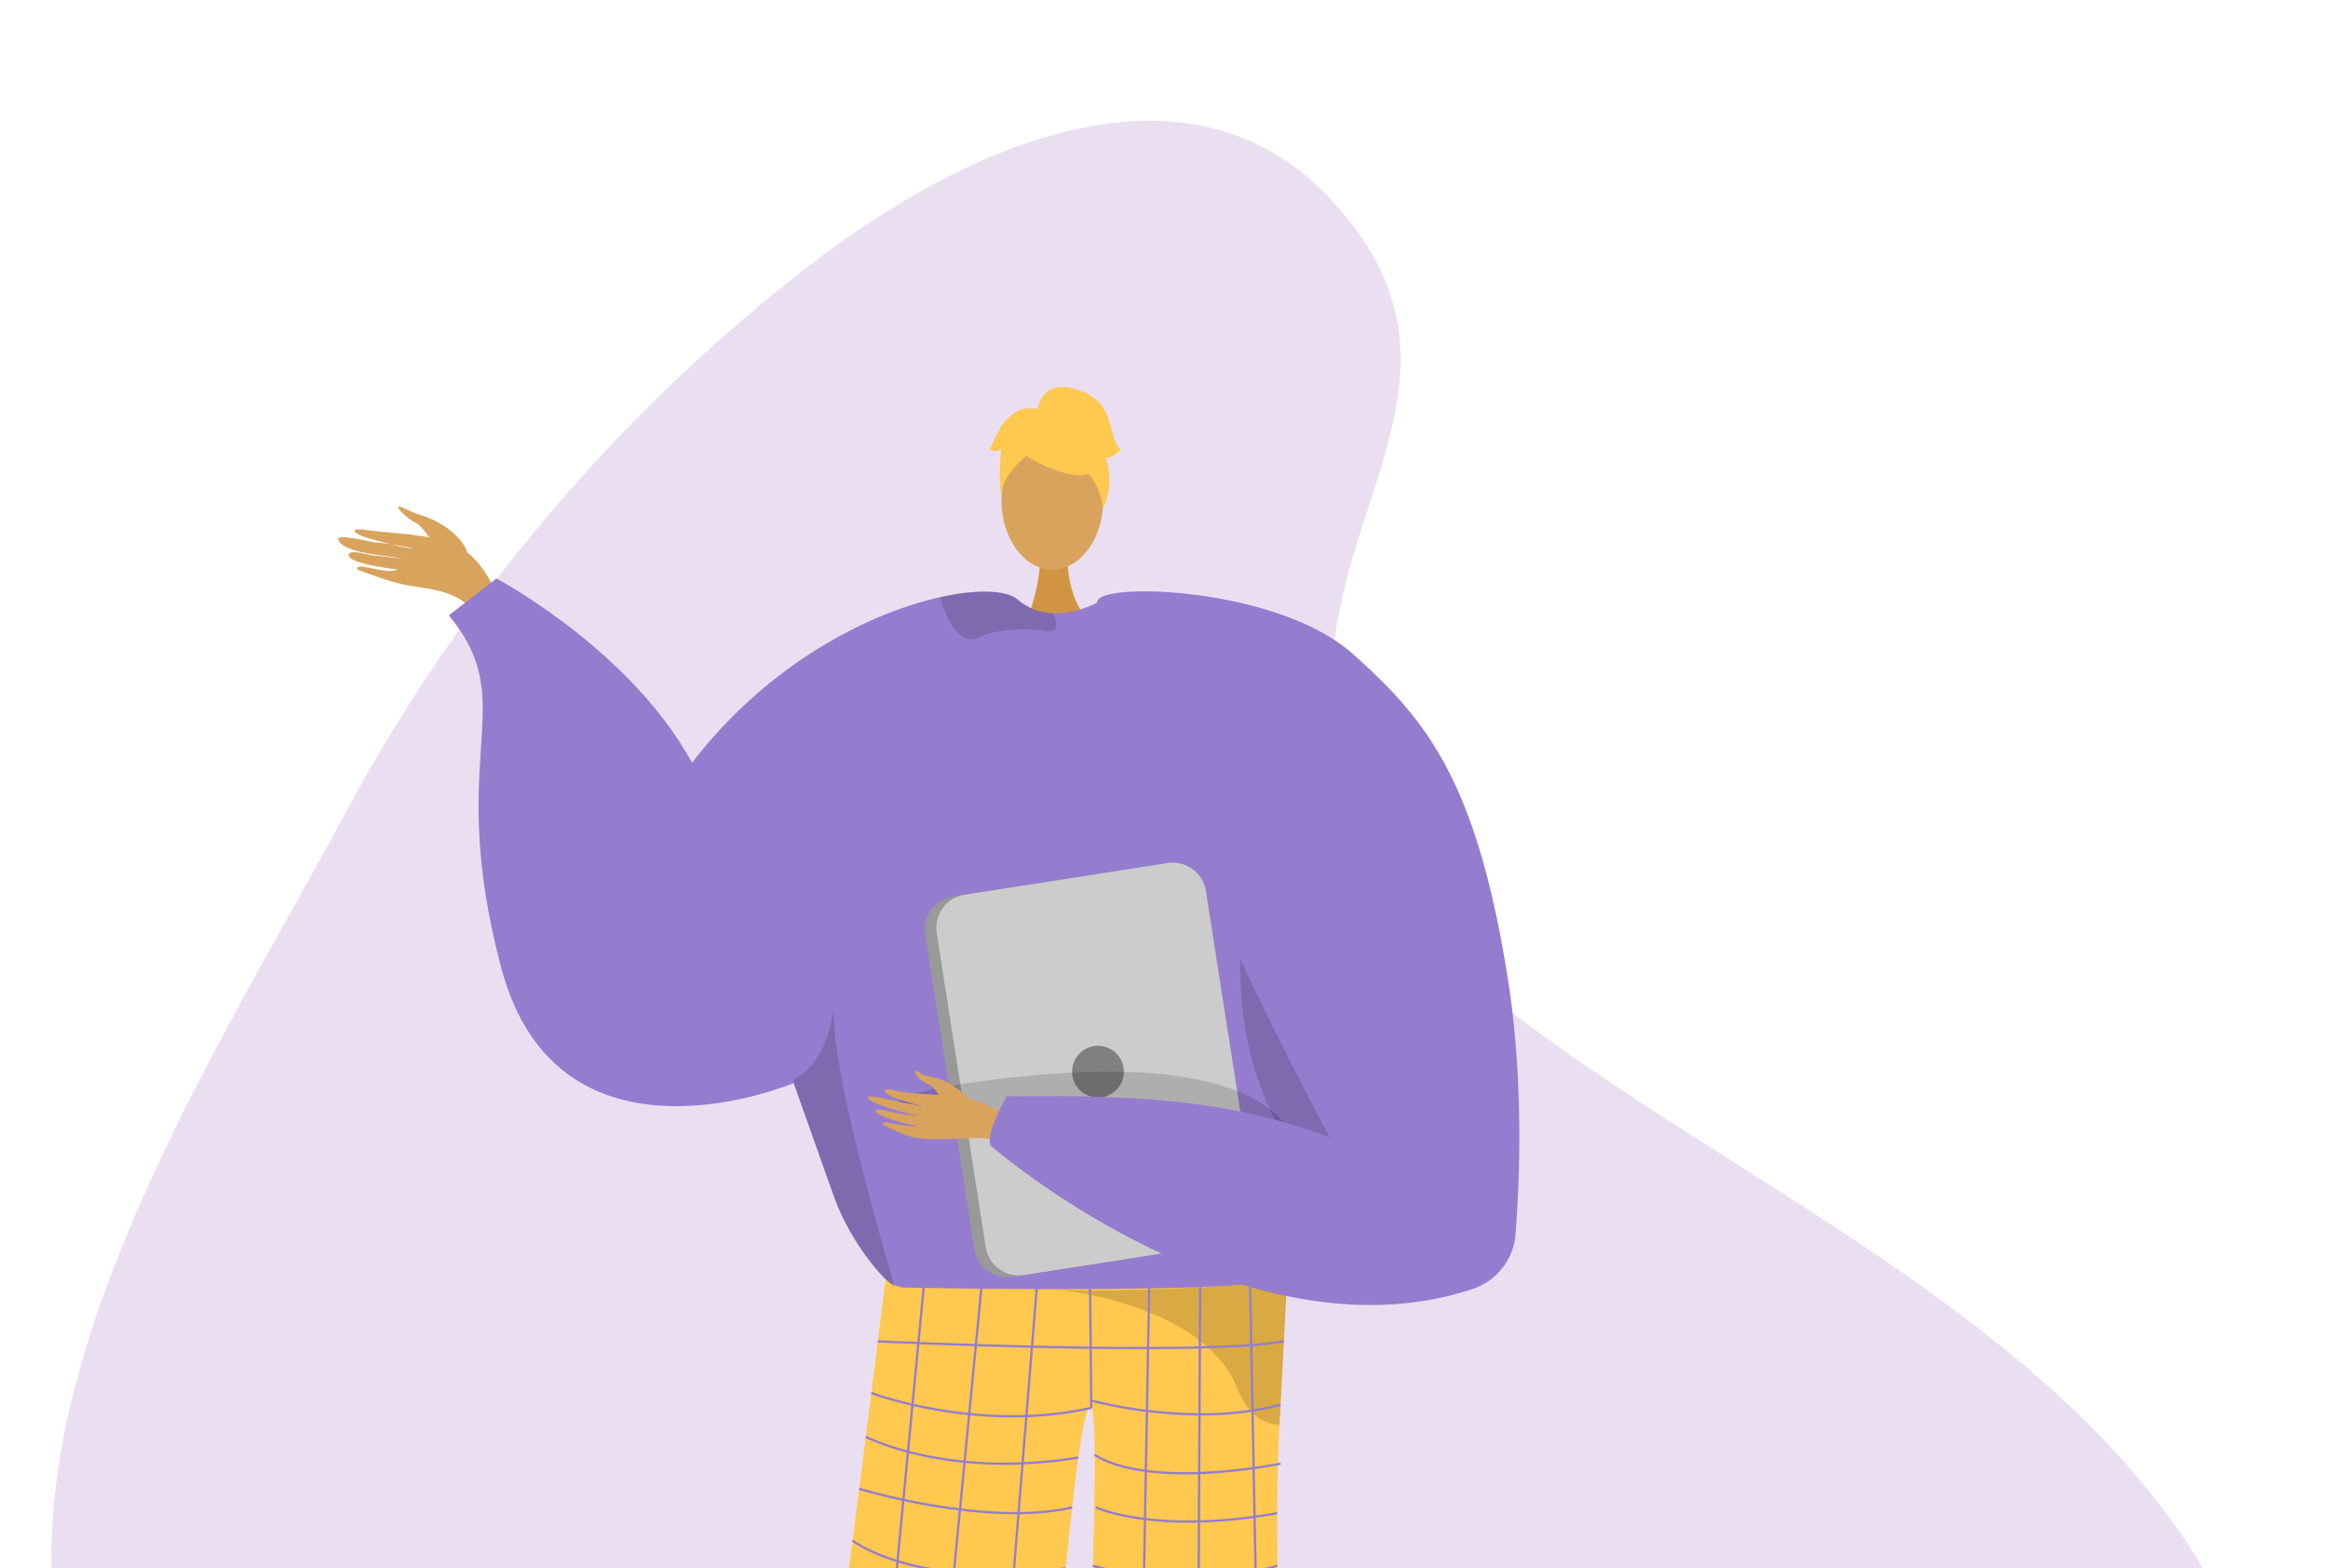 <svg xmlns="http://www.w3.org/2000/svg" xmlns:xlink="http://www.w3.org/1999/xlink" width="621" height="418.427" viewBox="0 0 621 418.427"><defs><style>.a,.q{fill:none;}.b{clip-path:url(#a);}.c{fill:#eadff1;}.d{clip-path:url(#b);}.e,.f{fill:#d8a35d;}.e{fill-rule:evenodd;}.g{fill:#d19442;}.h{fill:#947dce;}.i{fill:#ffc84f;}.j{opacity:0.15;}.k{fill:#62548a;}.l{opacity:0.3;}.m{opacity:0.5;}.n{fill:#999;}.o{fill:#ccc;}.p{fill:gray;}.q{stroke:#947dce;stroke-miterlimit:10;stroke-width:0.605px;}</style><clipPath id="a"><rect class="a" width="621" height="418.427"/></clipPath><clipPath id="b"><rect class="a" width="432.823" height="389.898"/></clipPath></defs><g transform="translate(-534.44 -413.297)"><g transform="translate(534.44 413.297)"><g class="b"><path class="c" d="M550.352,830.938c-3.812-69.757,45.89-146.5,77.613-205.4a459.954,459.954,0,0,1,122.167-145.5c38.256-30.166,101.45-63.184,142.022-18.635,36.175,39.718,7.521,71.7.839,113.367-6.27,39.1,8.41,72.146,38.752,96.55,57.577,46.312,137.286,79.481,182.324,139.571,9,12,21.266,29.737,12.012,43.4-10.735,15.849-53.368,21-70.5,22.412-67.1,5.54-135.958,1.9-203.117-1.232-66.406-3.1-132.31-6.986-198.843-6.927-39.569.035-90.475-8.445-128.332,7.829" transform="translate(-536.463 -407.467)"/></g></g><g transform="translate(539.717 441.826)"><g class="d"><g transform="translate(84.917 74.722)"><g transform="translate(0 31.915)"><path class="e" d="M639.761,535.814c-1.918-4.685-8.007-8.339-12.084-9.467a40.79,40.79,0,0,1-5.2-2.183c-3.159-1.065,1.839,3.441,3.728,4.2,1.535.615,4.283,5.183,5.787,6.749s4.73,3.838,6.465,3.853S639.512,536.683,639.761,535.814Z" transform="translate(-605.406 -524.001)"/><path class="e" d="M653.251,550.96c-3.663-6.58-6.406-14.4-13.443-17.665s-17.565-3.211-23.156-4.067c-6.577-1.007-3.82,1.133-.354,2.062,2.251.6,9.534,2.762,11.81,2.746,1.1-.009-8.957-1.7-9.5-1.546s-10.974-2.7-10.266-.776c1.375,3.721,13.159,4.2,16.914,5.014-1.98-.072-5.2-.665-7.107-.744-1.619-.067-6.509-1.847-6.991-.359-.76,2.346,11.307,3.872,12.913,4-1.588,1.277-7.643-.635-9.753-.78-.212-.015-2.134.446.177,1.259,4.864,1.713,8.63,3.279,14.192,4.1s12.084,1.679,15.791,6.758C647.45,550.8,650.355,551.319,653.251,550.96Z" transform="translate(-608.312 -522.905)"/></g><path class="f" d="M802.1,813.1S789.294,945.28,794.74,947.553c9.771,4.146,48.04,17.705,5.848,14.725-21.673,1.306-20.082-3.536-20.422-7.64-.276-3.352.36-121.643-.53-130.842-.2-2.06-.321-3.305-.321-3.305Z" transform="translate(-570.526 -428.206)"/><path class="f" d="M737.472,813.445s5.554,132.178.108,134.451c-9.771,4.146-48.041,17.705-5.85,14.725,21.673,1.306,20.083-3.536,20.422-7.64.277-3.352,2.735-28.8,3.626-37.995.2-2.061,4.447-105.437,4.447-105.437Z" transform="translate(-585.331 -428.549)"/><path class="g" d="M769.753,534.35s-1.128,12.594,6.64,19.56-17.9,0-17.9,0,4.778-12.063,3.706-19.56S769.753,534.35,769.753,534.35Z" transform="translate(-575.128 -490.536)"/><ellipse class="f" cx="13.582" cy="18.531" rx="13.582" ry="18.531" transform="translate(176.946 11.636)"/><path class="h" d="M673.772,611.879c20.56-43.008,57.256-62.629,80.684-67.839,10.141-2.26,17.8-1.816,20.592.6a15.187,15.187,0,0,0,9.481,3.682,20.559,20.559,0,0,0,5.323-.485,26.424,26.424,0,0,0,5.642-1.919c.867-.4,1.372-.691,1.372-.691a55.058,55.058,0,0,1,14.34.857c53,10.378,62.228,99.252,61.753,106.9-.289,4.549-4.993,25.162-10.874,43.483-4.817,15.041-10.439,28.545-15.062,30.413-10.254,4.126-87.677,9.79-103.595,2.2-.372-.278-.774-.578-1.156-.907-5.973-4.859-12.451-14.454-15.887-23.439,0-.011-9.15-25.8-11.017-31.052-.021-.053-.032-.093-.053-.134-.061-.206-.134-.4-.206-.589-.021-.072-.051-.134-.072-.206" transform="translate(-593.847 -487.984)"/><path class="i" d="M731.664,692.98a8.377,8.377,0,0,0,4.752,2.192c11.166.22,59.389,1.045,85.549-.458,9.229-.531,15.711-1.352,16.849-2.6,0,0,0,.038-.007.106-.068,1.442-.895,17.949-2.056,39.589-2.293,42.717,2.123,103.9,7.281,122.466,1.113,4.007-58.8-2.063-58.8-2.063-.167-44.083,4.016-121.472,1.314-124.941-3.286-4.22-8.615,63.851-14.725,120.814-23.727,6.19-61.3,2.432-60.866,0C716.11,819.2,731.664,692.98,731.664,692.98Z" transform="translate(-585.633 -454.939)"/><path class="j" d="M707.572,652.617c.02.072.051.134.072.206.072.186.144.382.206.589.021.042.031.082.051.134,1.867,5.25,11.018,31.041,11.018,31.052,3.434,8.985,9.913,18.579,15.887,23.439-4.055-14.681-16.692-57.235-16.207-74.381C716.186,650.183,707.572,652.608,707.572,652.617Z" transform="translate(-586.379 -467.857)"/><path class="j" d="M809.9,598.832s-25.657,76.593,45.53,109.121l1.447.962-.367-18.015s-33.543-46.807-33.671-48.012S809.9,598.832,809.9,598.832Z" transform="translate(-564.763 -475.551)"/><path class="j" d="M770.824,551.364c.041,1.227-.609,2.032-2.58,1.764-6.148-.836-13.091-.66-18.135,1.65a4.287,4.287,0,0,1-4.148-.175c-3.229-1.888-5.231-7.521-6.024-10.018a1.7,1.7,0,0,1-.083-.546c10.141-2.26,17.8-1.816,20.592.6a15.188,15.188,0,0,0,9.481,3.682A8.378,8.378,0,0,1,770.824,551.364Z" transform="translate(-579.246 -487.984)"/><path class="k" d="M754.208,922.349c.253-1.907-13.326-1.729-14.863-.178s-28.6,7.133-28.062,15.169,38.039,1.718,40.718,1.529S753.712,926.1,754.208,922.349Z" transform="translate(-585.561 -404.373)"/><path class="k" d="M779.405,919.691c-.253-1.909,16,.513,17.537,2.063s25.2,7.985,24.662,16.021-38.039,1.718-40.718,1.529S779.9,923.441,779.405,919.691Z" transform="translate(-570.524 -404.809)"/><g class="l" transform="translate(190.015 237.179)"><path d="M764.476,694.976l-.537-.044S764.129,694.944,764.476,694.976Z" transform="translate(-763.939 -691.496)"/><path class="m" d="M764.379,695.6c14.371,1.146,45.78-.884,45.78-.884,9.229-.531,15.711-1.352,16.849-2.6,0,0,0,.038-.007.106-.068,1.442-.895,17.949-2.056,39.589a10.537,10.537,0,0,1-1.512-.175,11.757,11.757,0,0,1-7.6-5.4,26.135,26.135,0,0,1-2.958-6.176C802.157,699.672,768.983,696.012,764.379,695.6Z" transform="translate(-763.842 -692.118)"/></g><g transform="translate(173.805)"><g transform="translate(2.866 5.167)"><path class="i" d="M761.073,516.457s23.513,13.037,16.534-7.893C772.778,494.082,745.036,507.127,761.073,516.457Z" transform="translate(-752.32 -502.094)"/><path class="i" d="M765.172,511.289s-13.156,7.806-11.887,15.637c0,0-2.9-23.38,10.18-23.968s18.145.675,16.984,25.4C780.449,528.355,776.648,508.689,765.172,511.289Z" transform="translate(-753.011 -501.925)"/></g><path class="i" d="M761.106,504.215s.66-7.284,7.882-6.253,10.316,5.157,11.348,9.284,2.063,7.222,3.1,7.222c0,0-3.1,3.094-4.127,2.062,0,0,2.678,7.42-.725,13.511,0,0-1.338-9.384-6.5-10.416S761.106,504.215,761.106,504.215Z" transform="translate(-748.356 -497.862)"/><path class="i" d="M764.074,503.132s-5.159-3.1-10.316,4.127l-3.1,6.19s1.032,1.032,3.1,0c0,0-.94,7.268.045,11.371l3.049-12.4Z" transform="translate(-750.663 -496.843)"/></g><g transform="translate(156.509 126.892)"><path class="n" d="M736.606,621.035l13.081,83.8a8.949,8.949,0,0,0,10.213,7.458l57.194-8.934a2.745,2.745,0,0,0,.4-.082,8.917,8.917,0,0,0,7.046-10.13l-13.08-83.8a8.935,8.935,0,0,0-10.213-7.448l-54.543,8.51-2.651.413A8.935,8.935,0,0,0,736.606,621.035Z" transform="translate(-736.497 -601.79)"/><path class="o" d="M739.107,620.539l13.081,83.8a8.934,8.934,0,0,0,10.213,7.448l54.542-8.51a8.917,8.917,0,0,0,7.046-10.13l-13.08-83.8A8.935,8.935,0,0,0,800.7,601.9l-54.543,8.51A8.918,8.918,0,0,0,739.107,620.539Z" transform="translate(-735.944 -601.79)"/><circle class="p" cx="6.904" cy="6.904" r="6.904" transform="translate(39.283 48.852)"/></g><path class="j" d="M837.307,670.056s1.341-30.8-81.189-20.488,61.9,19.6,61.9,19.6Z" transform="translate(-581.281 -464.808)"/><g transform="translate(141.295 54.513)"><g transform="translate(0 127.877)"><path class="e" d="M765.263,660.253c-.978-.328-11.3-6.509-16.9-7.025s-13.964-.75-16.853-1.571c-3.4-.967-4.256.383-.341,1.878a55.078,55.078,0,0,0,8.912,2.524c.56.023-3.085-.466-7.049-1.288-4.212-.873-8.782-2.061-8.991-1.31-.407,1.455,11.729,4.726,13.868,4.958a53.866,53.866,0,0,1-5.637-.684c-2.543-.451-5.459-1.352-6.032-.824-.9.831,5.525,3.353,10.836,4.09.093.172-1.622.441-7.873-.857-.629-.131-2.228.143-.171,1.094,4.329,2,6.042,3.183,12.317,3.378,6.118.19,12.87-1.068,17.271.407Z" transform="translate(-724.036 -646.341)"/><path class="e" d="M748.782,654.681s-4.737-4.975-10.056-5.8c-3.162-.487-3.088-1.283-3.628-1.521-1.789-.787-.057,2.535,2.629,3.386,2.183.693,3.4,4.422,4.714,5.215s5.238,2.242,6.217,1.729S748.782,654.681,748.782,654.681Z" transform="translate(-721.753 -647.244)"/></g><path class="h" d="M847.634,559.279c19.433,17.387,32.878,33.535,41.266,86.656,4.255,26.952,3.146,53.9,2.039,68.115a16.792,16.792,0,0,1-11.541,14.6c-60.883,20.082-127.758-37.689-127.758-37.689-3.487-1.3,3.532-13.73,3.532-13.73,33.658-.349,59.45.682,86.272,11-.137-.063-26.368-49.336-29.917-62.93-9.3-35.647-39.9-66.495-31.981-80.466C782.283,540,828.034,541.741,847.634,559.279Z" transform="translate(-718.151 -542.51)"/></g><g transform="translate(141.294 236.998)"><line class="q" x1="15.215" y2="159.099"/><line class="q" x1="15.1" y2="156.329" transform="translate(15.215 3.182)"/><line class="q" x1="12.557" y2="155.236" transform="translate(32.519 3.182)"/><line class="q" x2="0.323" y2="32.155" transform="translate(59.292 3.182)"/><line class="q" x1="2.913" y2="158.382" transform="translate(72.159 3.182)"/><line class="q" x1="0.812" y2="159.71" transform="translate(87.839 3.083)"/><line class="q" x2="3.072" y2="160.627" transform="translate(101.997 3.083)"/></g><path class="q" d="M726.23,706.379s85.681,4.045,108.319,0" transform="translate(-582.256 -451.788)"/><path class="q" d="M783.479,721.626c-29.978,6.79-58.667-3.944-58.667-3.944" transform="translate(-582.57 -449.29)"/><path class="q" d="M772.6,719.25s27.055,7.6,50.819,1.183" transform="translate(-572.011 -448.944)"/><path class="q" d="M723.6,727.231s21.6,11.311,56.7,5.544" transform="translate(-582.836 -447.18)"/><path class="q" d="M722.156,738.6s33.619,10.265,56.8,4.983" transform="translate(-583.157 -444.667)"/><path class="q" d="M720.7,749.9s17.122,13.423,56.82,7.4" transform="translate(-583.477 -442.171)"/><path class="q" d="M719.013,762.9s26.108,13.641,57.584,4.338" transform="translate(-583.851 -439.299)"/><path class="q" d="M717.441,774.8s18.491,13.127,57.949,5.5" transform="translate(-584.198 -436.668)"/><path class="q" d="M715.8,787.009s25.522,13.341,58.778,2.563" transform="translate(-584.561 -433.972)"/><path class="q" d="M714.482,796.534s15.058,14.482,59.11,3.746" transform="translate(-584.852 -431.867)"/><path class="q" d="M712.932,807.346s24.347,12.826,59.7,3.341" transform="translate(-585.195 -429.478)"/><path class="q" d="M773.6,731.144s11.3,9.333,49.589,2.405" transform="translate(-571.788 -446.316)"/><path class="q" d="M773.848,742.648s15.86,7.4,48.385,1.555" transform="translate(-571.735 -443.774)"/><path class="q" d="M773.214,755.417s24.49,7.376,49.16,0" transform="translate(-571.875 -440.952)"/><path class="q" d="M772.925,766.005s23.807,10.583,49.987,0" transform="translate(-571.939 -438.613)"/><path class="q" d="M772.6,777.63s22.666,7.953,51.045,0" transform="translate(-572.011 -436.044)"/><path class="q" d="M772.3,788.795s19.1,8.572,52.3,0" transform="translate(-572.077 -433.577)"/><path class="q" d="M772.3,798.674s22.683,11.689,53.459,1.242" transform="translate(-572.077 -431.394)"/><path class="q" d="M771.851,811.022a104.867,104.867,0,0,0,55.687.644" transform="translate(-572.176 -428.666)"/><path class="h" d="M724.491,674.308s-62.8,26.64-78.033-30.813,5.714-70.163-13.967-93.964l12.7-9.834s43.8,23.171,56.819,59.358S724.491,674.308,724.491,674.308Z" transform="translate(-602.969 -488.618)"/></g></g></g></g></svg>